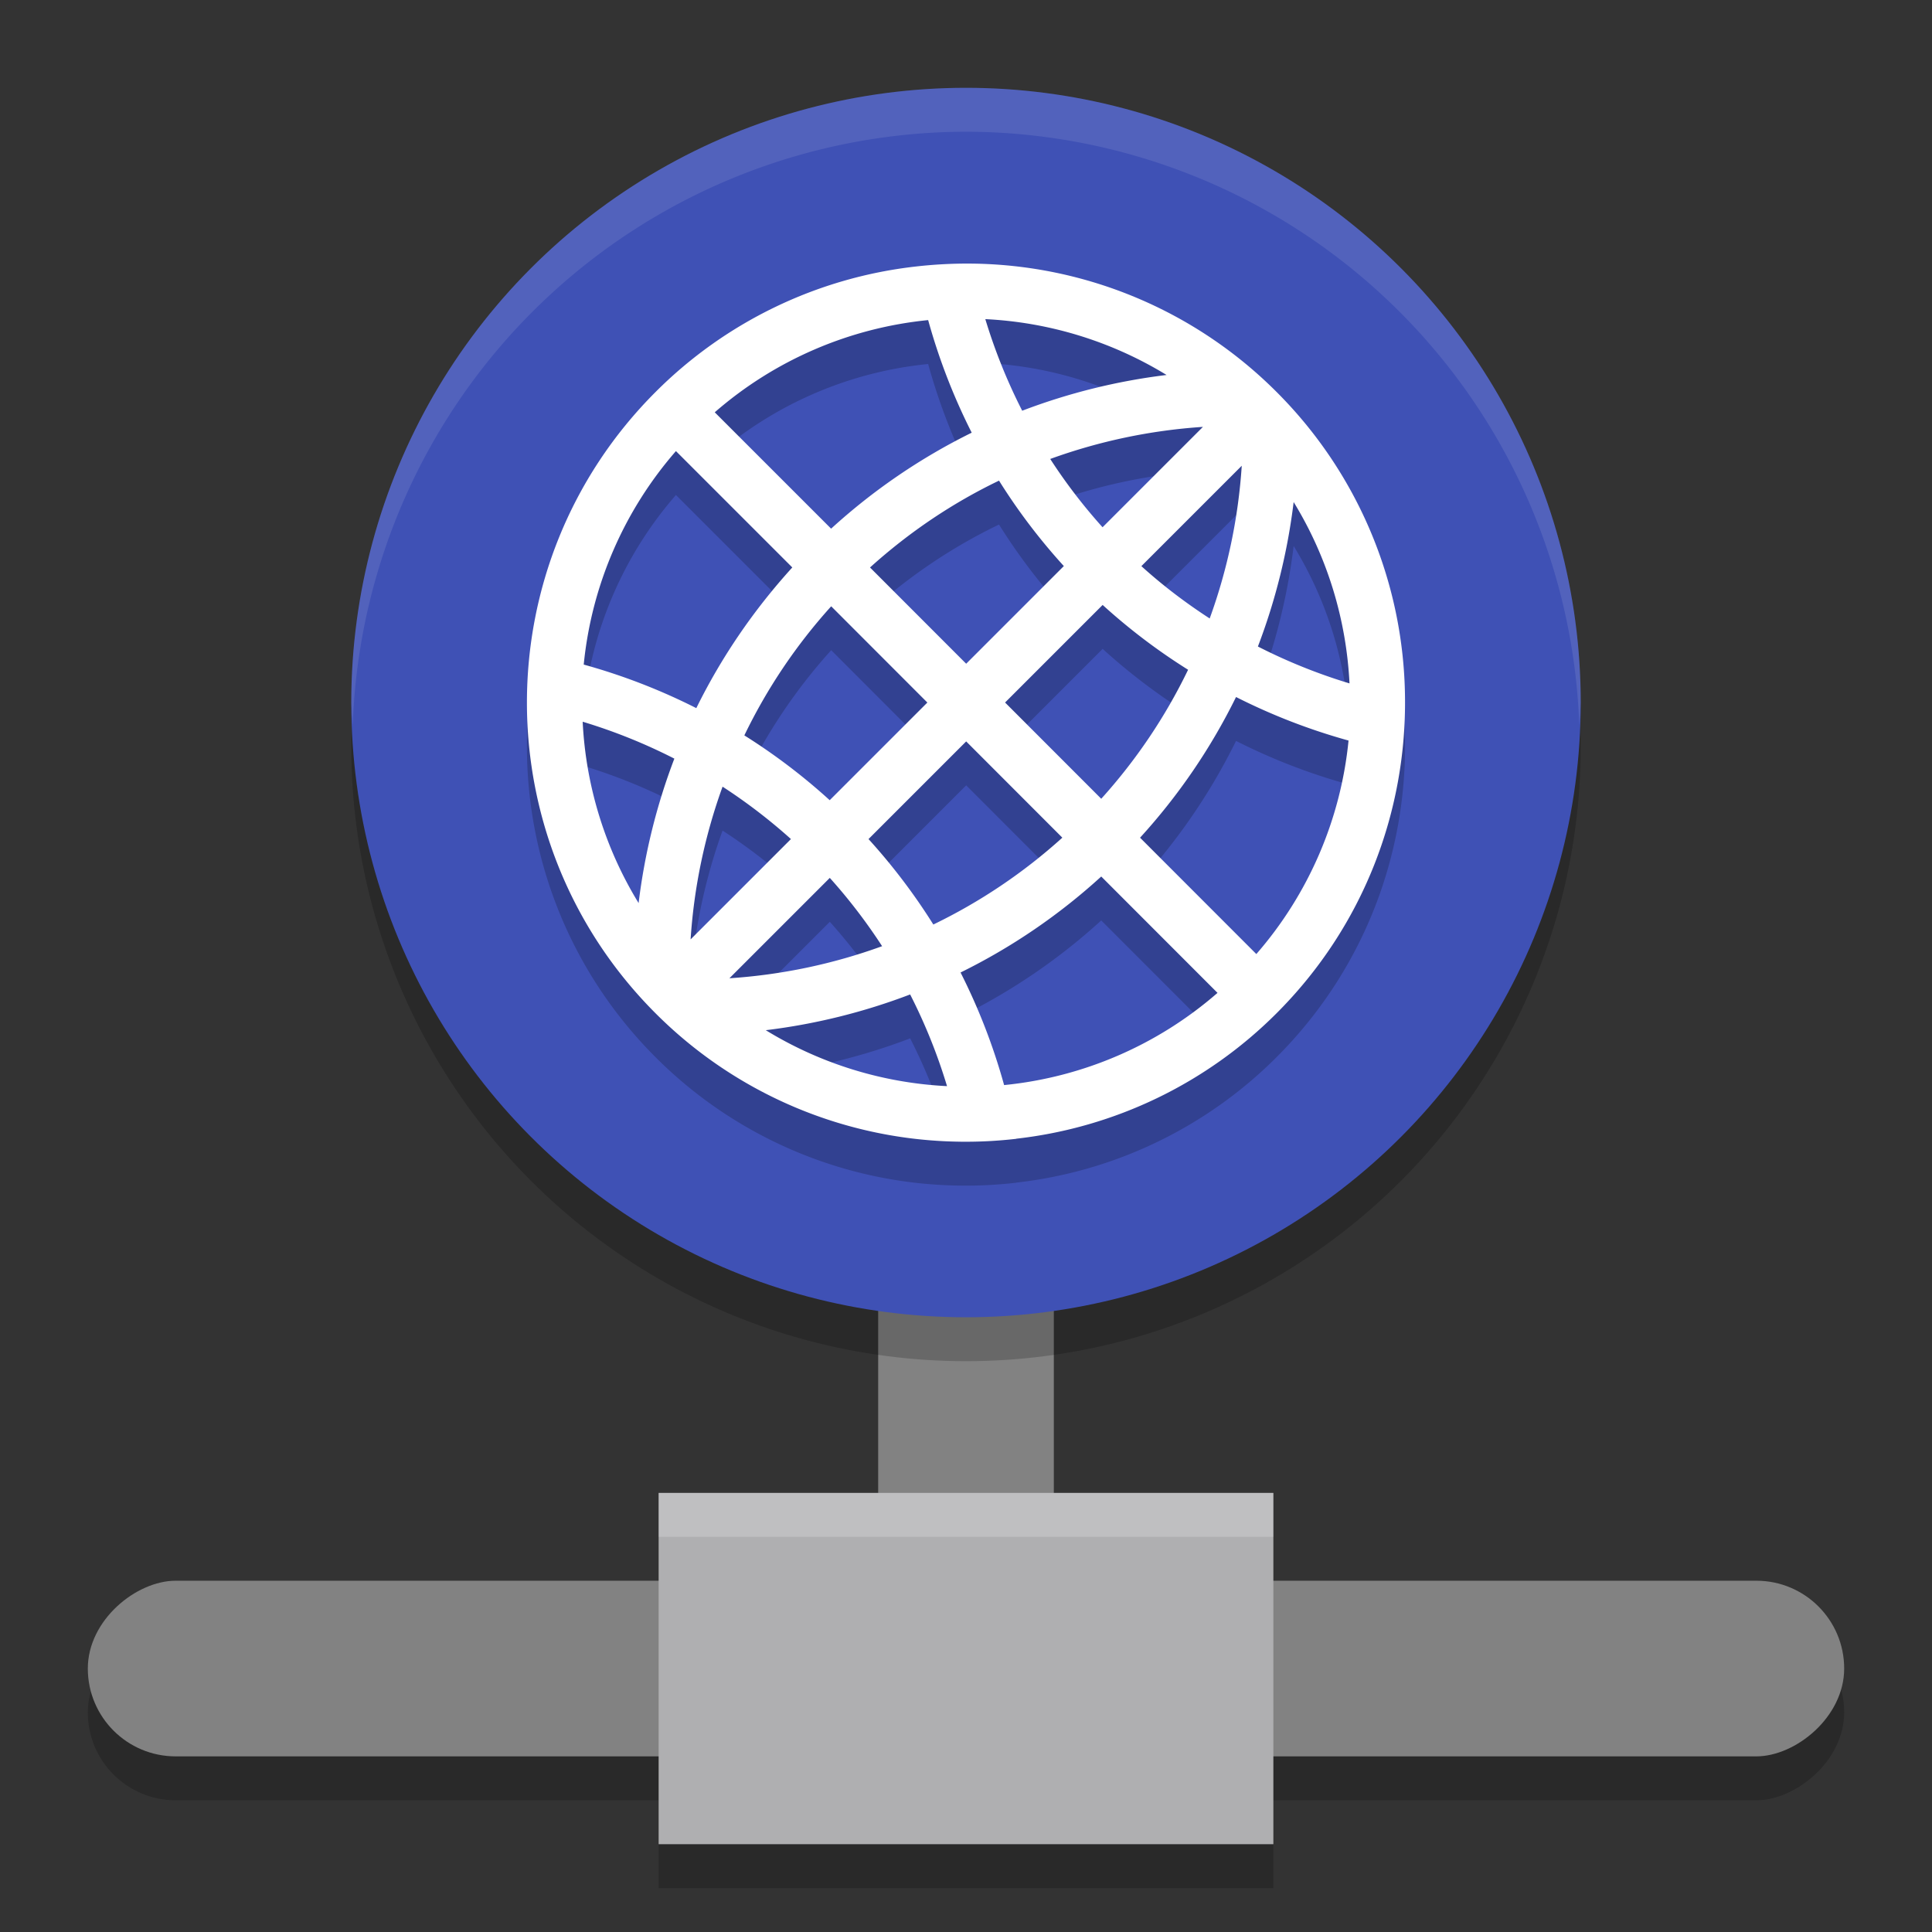 <svg width="22" height="22" version="1" xmlns="http://www.w3.org/2000/svg">
 <rect width="100%" height="100%" fill="#333333" stroke="none"/>
 <rect transform="rotate(90)" x="18.5" y="-21" width="2" height="20" rx="1" ry="1" style="opacity:.2"/>
 <rect x="10" y="14" width="2" height="5" style="fill:#828282"/>
 <rect transform="rotate(90)" x="18" y="-21" width="2" height="20" rx="1" ry="1" style="fill:#828282"/>
 <rect x="7.5" y="21" width="7" height=".5" style="opacity:.2"/>
 <rect x="7.5" y="17" width="7" height="4" style="fill:#afafb1"/>
 <rect x="7.5" y="17" width="7" height=".5" style="fill:#ffffff;opacity:.2"/>
 <circle cx="11" cy="8.5" r="7" style="opacity:.2"/>
 <circle cx="11" cy="8" r="7" style="fill:#3f51b5"/>
 <path d="m10.569 4.145a6.934 6.935 0 0 0 0.496 1.282 6.901 6.903 0 0 0-1.601 1.093l-1.325-1.325a4.354 4.355 0 0 1 2.43-1.05zm2.715 0.625a6.974 6.976 0 0 0-1.644 0.407 6.324 6.326 0 0 1-0.42-1.043 4.361 4.363 0 0 1 2.064 0.636zm2.083 3.512a6.301 6.303 0 0 1-1.043-0.42 6.974 6.976 0 0 0 0.407-1.645c0.389 0.635 0.6 1.345 0.636 2.064zm-0.011 0.651a4.354 4.355 0 0 1-1.05 2.431l-1.324-1.325a6.89 6.892 0 0 0 1.093-1.602 6.934 6.935 0 0 0 1.282 0.496zm-3.922 3.923a6.934 6.935 0 0 0-0.496-1.282 6.885 6.887 0 0 0 1.602-1.093l1.324 1.325a4.353 4.354 0 0 1-2.43 1.05zm-1.07-1.032c0.172 0.337 0.312 0.686 0.42 1.044a4.36 4.361 0 0 1-2.064-0.637 6.966 6.968 0 0 0 1.644-0.407zm-1.357-1.77-1.143 1.143a6.304 6.306 0 0 1 0.364-1.739 6.28 6.281 0 0 1 0.778 0.596zm1.553-1.554-1.112 1.112a6.878 6.88 0 0 0-0.972-0.738 6.226 6.228 0 0 1 0.989-1.47zm1.4-2.774a6.309 6.31 0 0 1 1.738-0.365l-1.143 1.143a6.168 6.169 0 0 1-0.596-0.778zm0.154 1.22-1.112 1.112-1.095-1.096c0.451-0.407 0.945-0.737 1.469-0.989 0.213 0.341 0.459 0.666 0.738 0.973zm0.883 6.502e-4 1.143-1.143a6.298 6.299 0 0 1-0.365 1.739c-0.271-0.176-0.532-0.373-0.778-0.596zm-1.553 1.554 1.112-1.112a6.849 6.851 0 0 0 0.973 0.738 6.237 6.239 0 0 1-0.989 1.469l-1.095-1.096zm-1.4 2.774a6.293 6.295 0 0 1-1.738 0.365l1.143-1.143c0.222 0.247 0.42 0.507 0.596 0.778zm-0.154-1.22 1.112-1.112 1.095 1.096a6.237 6.239 0 0 1-1.469 0.989 6.879 6.88 0 0 0-0.738-0.973zm-3.254-1.336a6.297 6.299 0 0 1 1.043 0.42 6.954 6.956 0 0 0-0.407 1.645 4.361 4.362 0 0 1-0.637-2.065zm0.011-0.651a4.353 4.354 0 0 1 1.05-2.431l1.325 1.325c-0.447 0.492-0.812 1.031-1.093 1.602a6.934 6.935 0 0 0-1.282-0.496zm4.925 5.399a4.977 4.978 0 0 0 2.965-1.429c0.993-0.993 1.478-2.299 1.462-3.6a4.982 4.984 0 0 0-1.462-3.474 4.982 4.984 0 0 0-3.473-1.462c-0.212-0.002-0.423 0.009-0.634 0.033a4.976 4.978 0 0 0-2.965 1.429c-1.953 1.953-1.953 5.121 0 7.075a4.982 4.984 0 0 0 3.473 1.462l2.15e-4 2.15e-4a5.023 5.024 0 0 0 0.634-0.033z" style="opacity:.2"/>
 <path d="m10.569 3.645a6.934 6.935 0 0 0 0.496 1.282 6.901 6.903 0 0 0-1.601 1.093l-1.325-1.325a4.354 4.355 0 0 1 2.43-1.05zm2.715 0.625a6.974 6.976 0 0 0-1.644 0.407 6.324 6.326 0 0 1-0.42-1.043 4.361 4.363 0 0 1 2.064 0.636zm2.083 3.512a6.301 6.303 0 0 1-1.043-0.42 6.974 6.976 0 0 0 0.407-1.645c0.389 0.635 0.6 1.345 0.636 2.064zm-0.011 0.651a4.354 4.355 0 0 1-1.05 2.431l-1.324-1.325a6.89 6.892 0 0 0 1.093-1.602 6.934 6.935 0 0 0 1.282 0.496zm-3.922 3.923a6.934 6.935 0 0 0-0.496-1.282 6.885 6.887 0 0 0 1.602-1.093l1.324 1.325a4.353 4.354 0 0 1-2.43 1.05zm-1.07-1.032c0.172 0.337 0.312 0.686 0.42 1.044a4.36 4.361 0 0 1-2.064-0.637 6.966 6.968 0 0 0 1.644-0.407zm-1.357-1.77-1.143 1.143a6.304 6.306 0 0 1 0.364-1.739 6.28 6.281 0 0 1 0.778 0.596zm1.553-1.554-1.112 1.112a6.878 6.88 0 0 0-0.972-0.738 6.226 6.228 0 0 1 0.989-1.47zm1.4-2.774a6.309 6.31 0 0 1 1.738-0.365l-1.143 1.143a6.168 6.169 0 0 1-0.596-0.778zm0.154 1.22-1.112 1.112-1.095-1.096c0.451-0.407 0.945-0.737 1.469-0.989 0.213 0.341 0.459 0.666 0.738 0.973zm0.883 6.502e-4 1.143-1.143a6.298 6.299 0 0 1-0.365 1.739c-0.271-0.176-0.532-0.373-0.778-0.596zm-1.553 1.554 1.112-1.112a6.849 6.851 0 0 0 0.973 0.738 6.237 6.239 0 0 1-0.989 1.469l-1.095-1.096zm-1.4 2.774a6.293 6.295 0 0 1-1.738 0.365l1.143-1.143c0.222 0.247 0.42 0.507 0.596 0.778zm-0.154-1.22 1.112-1.112 1.095 1.096a6.237 6.239 0 0 1-1.469 0.989 6.879 6.88 0 0 0-0.738-0.973zm-3.254-1.336a6.297 6.299 0 0 1 1.043 0.42 6.954 6.956 0 0 0-0.407 1.645 4.361 4.362 0 0 1-0.637-2.065zm0.011-0.651a4.353 4.354 0 0 1 1.05-2.431l1.325 1.325c-0.447 0.492-0.812 1.031-1.093 1.602a6.934 6.935 0 0 0-1.282-0.496zm4.925 5.399a4.977 4.978 0 0 0 2.965-1.429c0.993-0.993 1.478-2.299 1.462-3.6a4.982 4.984 0 0 0-1.462-3.474 4.982 4.984 0 0 0-3.473-1.462c-0.212-0.002-0.423 0.009-0.634 0.033a4.976 4.978 0 0 0-2.965 1.429c-1.953 1.953-1.953 5.121 0 7.075a4.982 4.984 0 0 0 3.473 1.462l2.15e-4 2.15e-4a5.023 5.024 0 0 0 0.634-0.033z" style="fill:#ffffff"/>
 <path d="M 11,1 A 7,7 0 0 0 4,8 7,7 0 0 0 4.017,8.25 7,7 0 0 1 11,1.5 7,7 0 0 1 17.983,8.25 7,7 0 0 0 18,8 7,7 0 0 0 11,1 Z" style="fill:#ffffff;opacity:.1"/>
</svg>
